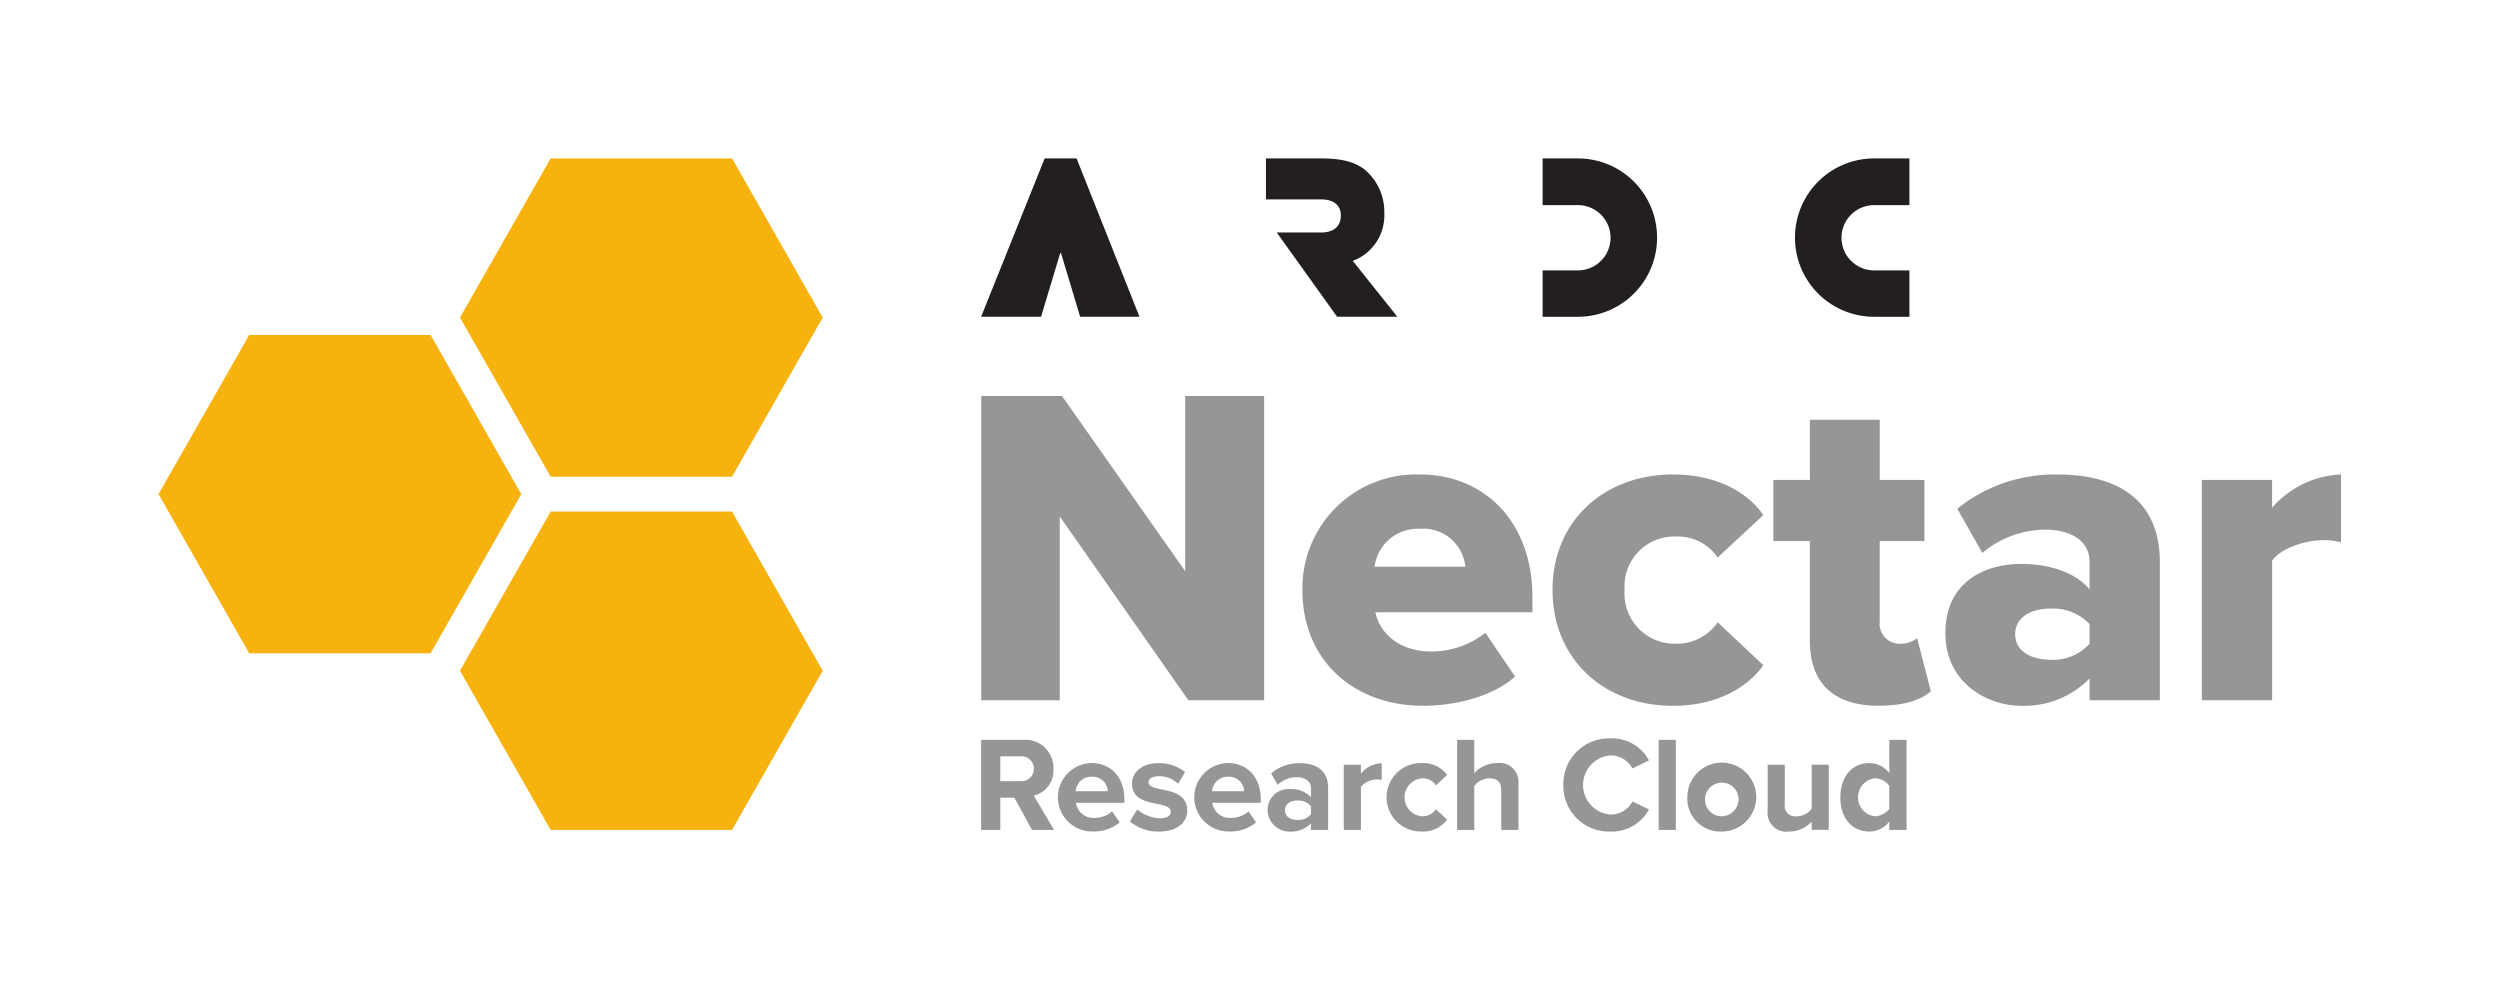 <svg xmlns="http://www.w3.org/2000/svg" width="94.707mm" height="37.439mm" viewBox="0 0 268.459 106.127">
  <title>5054_ARDC_Branding_Matrix_Nectar_RGB_FA</title>
  <g>
    <polygon points="112.18 17.008 105.354 34.015 110.02 34.015 111.795 34.015 113.85 27.174 113.907 27.174 113.934 27.174 115.99 34.015 117.65 34.015 122.362 34.015 115.605 17.008 112.18 17.008" fill="#231f20"/>
    <path d="M177.943,25.512a8.5,8.5,0,0,0-8.5-8.5h-3.79v5.016h3.79a3.5,3.5,0,0,1,0,7.008h-3.79v4.982h3.79a8.5,8.5,0,0,0,8.5-8.5" fill="#231f20"/>
    <path d="M192.752,25.512a8.5,8.5,0,0,1,8.5-8.5h3.79v5.016h-3.79a3.5,3.5,0,0,0,0,7.008h3.79v4.982h-3.79a8.5,8.5,0,0,1-8.5-8.5" fill="#231f20"/>
    <path d="M148.652,22.869a5.892,5.892,0,0,0-2.092-4.643c-1.471-1.172-3.448-1.218-5.24-1.218h-5.378v4.406h5.938c1.12,0,2.1.465,2.1,1.724,0,1.31-.914,1.828-2.137,1.828H137.1l6.485,9.049h6.466l-4.788-6a5.209,5.209,0,0,0,3.389-5.142" fill="#231f20"/>
  </g>
  <g>
    <path d="M113.8,55.458V75.2H105.37V42.524h8.672l13.229,18.814V42.524h8.476V75.2h-8.133Z" fill="#969696"/>
    <path d="M152.457,50.951c7.007,0,12.1,5.144,12.1,13.179v1.618H147.7c.441,2.2,2.5,4.213,6.027,4.213a9.363,9.363,0,0,0,5.781-2.009l3.185,4.7c-2.352,2.107-6.272,3.136-9.9,3.136-7.3,0-12.935-4.753-12.935-12.445A12.213,12.213,0,0,1,152.457,50.951Zm-4.85,9.9h9.75a4.549,4.549,0,0,0-4.9-4.067A4.675,4.675,0,0,0,147.607,60.848Z" fill="#969696"/>
    <path d="M179.652,50.951c5.1,0,8.28,2.254,9.7,4.36l-4.9,4.557a5.172,5.172,0,0,0-4.459-2.254,5.351,5.351,0,0,0-5.536,5.733,5.392,5.392,0,0,0,5.536,5.781,5.324,5.324,0,0,0,4.459-2.3l4.9,4.606c-1.421,2.058-4.606,4.361-9.7,4.361-7.4,0-12.935-5-12.935-12.445C166.717,55.948,172.253,50.951,179.652,50.951Z" fill="#969696"/>
    <path d="M194.352,68.834V58.1h-3.919V51.539h3.919V45.071h7.5v6.468h4.8V58.1h-4.8v8.624a2.145,2.145,0,0,0,2.107,2.4,2.932,2.932,0,0,0,1.91-.588l1.47,5.684c-.931.882-2.792,1.568-5.585,1.568C196.949,75.792,194.352,73.391,194.352,68.834Z" fill="#969696"/>
    <path d="M224.387,72.852a9.771,9.771,0,0,1-7.349,2.94c-3.626,0-8.133-2.45-8.133-7.791,0-5.732,4.507-7.447,8.133-7.447,3.136,0,5.929.98,7.349,2.743V60.309c0-2.058-1.763-3.43-4.8-3.43a10.557,10.557,0,0,0-6.713,2.5l-2.694-4.752a16.682,16.682,0,0,1,10.73-3.675c5.683,0,11.024,2.107,11.024,9.456V75.2h-7.546Zm0-5.83a5.377,5.377,0,0,0-4.213-1.666c-2.009,0-3.773.881-3.773,2.743s1.764,2.744,3.773,2.744a5.249,5.249,0,0,0,4.213-1.715Z" fill="#969696"/>
    <path d="M236.442,51.539h7.546v2.988a10.314,10.314,0,0,1,7.4-3.576v7.3a6.107,6.107,0,0,0-1.862-.245c-1.96,0-4.557.833-5.536,2.2V75.2h-7.546Z" fill="#969696"/>
  </g>
  <g>
    <g>
      <polygon points="78.608 17.008 59.131 17.008 49.392 34.1 59.131 51.192 78.608 51.192 88.346 34.1 78.608 17.008" fill="#f8b20e"/>
      <polygon points="78.608 54.934 59.131 54.934 49.392 72.027 59.131 89.119 78.608 89.119 88.346 72.027 78.608 54.934" fill="#f8b20e"/>
    </g>
    <polygon points="46.236 35.971 26.759 35.971 17.021 53.063 26.759 70.155 46.236 70.155 55.975 53.063 46.236 35.971" fill="#f8b20e"/>
  </g>
  <g>
    <path d="M108.922,85.656h-1.507V89.12h-2.058V79.451h4.522a3.011,3.011,0,0,1,3.247,3.117,2.774,2.774,0,0,1-2.116,2.87l2.174,3.682h-2.363Zm.652-4.436h-2.159v2.667h2.159a1.338,1.338,0,1,0,0-2.667Z" fill="#969696"/>
    <path d="M117.232,81.945c2.087,0,3.507,1.565,3.507,3.856v.406h-5.2a1.888,1.888,0,0,0,2.015,1.623,2.863,2.863,0,0,0,1.87-.7l.813,1.189a4.366,4.366,0,0,1-2.885.971,3.675,3.675,0,1,1-.116-7.349Zm-1.725,3.015h3.449a1.621,1.621,0,0,0-1.724-1.551A1.682,1.682,0,0,0,115.507,84.96Z" fill="#969696"/>
    <path d="M122.118,86.917a4.011,4.011,0,0,0,2.421.957c.8,0,1.174-.276,1.174-.711,0-.493-.608-.666-1.4-.826-1.2-.232-2.755-.522-2.755-2.189,0-1.174,1.029-2.2,2.87-2.2a4.478,4.478,0,0,1,2.827.956l-.739,1.262a2.953,2.953,0,0,0-2.073-.812c-.667,0-1.1.246-1.1.652,0,.435.551.595,1.334.754,1.2.232,2.812.551,2.812,2.29,0,1.276-1.087,2.247-3.03,2.247a4.717,4.717,0,0,1-3.131-1.087Z" fill="#969696"/>
    <path d="M131.876,81.945c2.087,0,3.508,1.565,3.508,3.856v.406h-5.2A1.886,1.886,0,0,0,132.2,87.83a2.865,2.865,0,0,0,1.87-.7l.812,1.189a4.365,4.365,0,0,1-2.885.971,3.675,3.675,0,1,1-.116-7.349Zm-1.724,3.015H133.6a1.621,1.621,0,0,0-1.725-1.551A1.681,1.681,0,0,0,130.152,84.96Z" fill="#969696"/>
    <path d="M140.779,88.4a2.9,2.9,0,0,1-2.218.9,2.333,2.333,0,0,1-2.436-2.319,2.218,2.218,0,0,1,2.436-2.233,2.829,2.829,0,0,1,2.218.856v-.971c0-.711-.61-1.175-1.538-1.175a2.952,2.952,0,0,0-2.044.826l-.695-1.232a4.6,4.6,0,0,1,3.059-1.1c1.594,0,3.058.638,3.058,2.653V89.12h-1.84Zm0-1.827a1.843,1.843,0,0,0-1.479-.609c-.725,0-1.319.377-1.319,1.058,0,.652.594,1.029,1.319,1.029a1.843,1.843,0,0,0,1.479-.608Z" fill="#969696"/>
    <path d="M144.3,82.119h1.841v.956a3,3,0,0,1,2.232-1.116v1.8a2.261,2.261,0,0,0-2.232.739V89.12H144.3Z" fill="#969696"/>
    <path d="M152.639,81.945a3.255,3.255,0,0,1,2.768,1.261l-1.2,1.13a1.7,1.7,0,0,0-1.478-.753,2.041,2.041,0,0,0,0,4.073A1.766,1.766,0,0,0,154.2,86.9l1.2,1.117a3.225,3.225,0,0,1-2.768,1.275,3.675,3.675,0,1,1,0-7.349Z" fill="#969696"/>
    <path d="M161.208,84.858c0-.971-.507-1.275-1.3-1.275a2.042,2.042,0,0,0-1.595.826V89.12h-1.841V79.451h1.841v3.581a3.241,3.241,0,0,1,2.465-1.087,2.016,2.016,0,0,1,2.275,2.2V89.12h-1.841Z" fill="#969696"/>
    <path d="M167.88,84.293a4.893,4.893,0,0,1,5.073-5,4.465,4.465,0,0,1,4.118,2.363l-1.769.869a2.65,2.65,0,0,0-2.349-1.406,3.183,3.183,0,0,0,0,6.35,2.622,2.622,0,0,0,2.349-1.406l1.769.855a4.492,4.492,0,0,1-4.118,2.377A4.893,4.893,0,0,1,167.88,84.293Z" fill="#969696"/>
    <path d="M178.116,79.451h1.841V89.12h-1.841Z" fill="#969696"/>
    <path d="M181.191,85.612a3.7,3.7,0,1,1,3.7,3.682A3.545,3.545,0,0,1,181.191,85.612Zm5.494,0a1.806,1.806,0,1,0-1.8,2.044A1.848,1.848,0,0,0,186.685,85.612Z" fill="#969696"/>
    <path d="M194.543,88.236a3.273,3.273,0,0,1-2.464,1.058,2,2,0,0,1-2.261-2.2V82.119h1.84v4.247a1.126,1.126,0,0,0,1.29,1.29,2.059,2.059,0,0,0,1.595-.8v-4.74h1.841v7h-1.841Z" fill="#969696"/>
    <path d="M202.881,88.221a2.717,2.717,0,0,1-2.159,1.073c-1.769,0-3.1-1.333-3.1-3.667,0-2.291,1.32-3.682,3.1-3.682a2.694,2.694,0,0,1,2.159,1.073V79.451h1.856V89.12h-1.856Zm0-3.841a2,2,0,0,0-1.595-.8,2.057,2.057,0,0,0,0,4.073,2,2,0,0,0,1.595-.8Z" fill="#969696"/>
  </g>
</svg>
